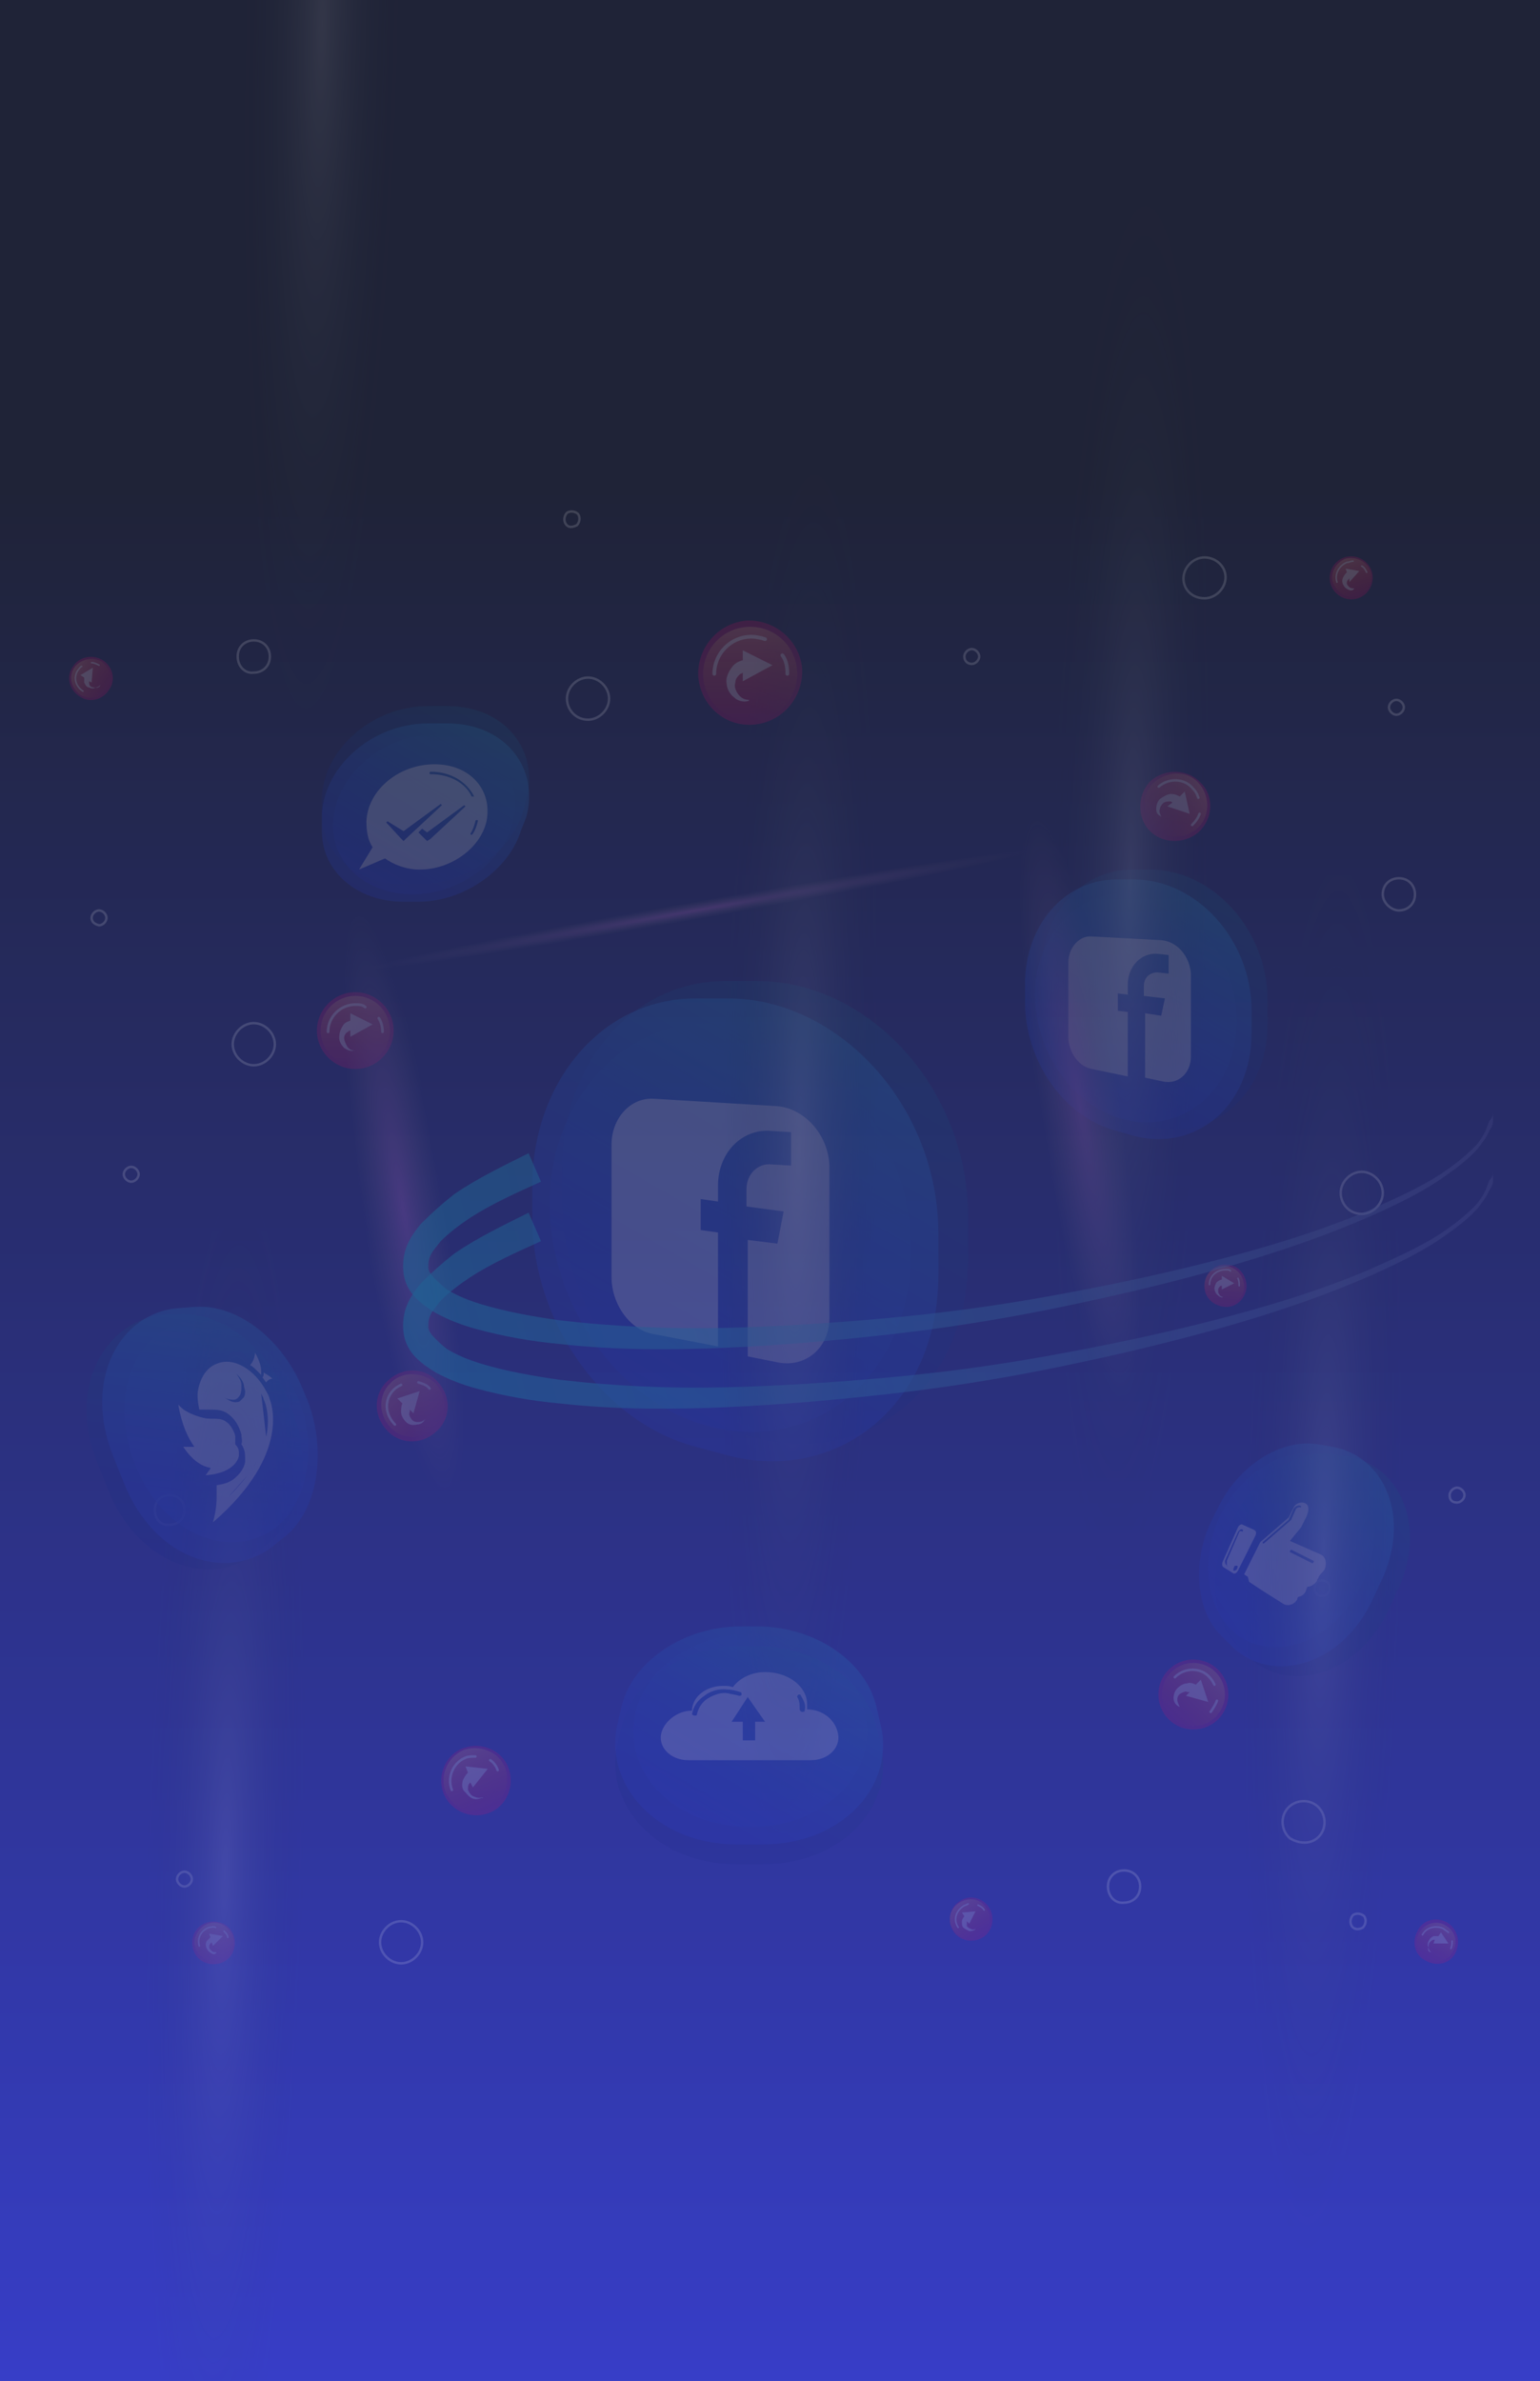 <svg width="638" height="986" viewBox="0 0 638 986" fill="none" xmlns="http://www.w3.org/2000/svg">
<rect x="0" y="0" width="638" height="986" fill="#808080" stroke="none"/>
<g clip-path="url(#clip0)">
<path d="M638 0H0V986H638V0Z" fill="url(#paint0_linear)"/>
<path d="M638 0H0V986H638V0Z" fill="url(#paint1_linear)"/>
<g opacity="0.6">
<path opacity="0.6" d="M564.148 502.747C568.764 502.747 572.866 498.643 572.866 494.026C572.866 489.409 568.764 485.305 564.148 485.305C559.532 485.305 555.429 489.409 555.429 494.026C555.429 498.643 559.019 502.747 564.148 502.747Z" stroke="white" stroke-miterlimit="10"/>
<path opacity="0.6" d="M546.711 760.277C549.788 756.686 549.275 751.043 545.685 747.964C542.095 744.886 536.453 745.399 533.376 748.99C530.299 752.582 530.812 758.225 534.402 761.303C538.505 763.868 543.633 763.868 546.711 760.277Z" stroke="white" stroke-miterlimit="10"/>
<path opacity="0.6" d="M499.014 247.783C503.63 247.783 507.733 243.678 507.733 239.061C507.733 234.444 503.63 230.853 499.014 230.853C494.399 230.853 490.296 234.957 490.296 239.574C490.296 244.191 493.886 247.783 499.014 247.783Z" stroke="white" stroke-miterlimit="10"/>
<path opacity="0.6" d="M243.609 298.057C248.225 298.057 252.328 293.953 252.328 289.336C252.328 284.719 248.225 280.615 243.609 280.615C238.994 280.615 234.891 284.719 234.891 289.336C234.891 293.953 238.481 298.057 243.609 298.057Z" stroke="white" stroke-miterlimit="10"/>
<path opacity="0.6" d="M166.167 813.116C170.783 813.116 174.886 809.012 174.886 804.395C174.886 799.778 170.783 795.674 166.167 795.674C161.552 795.674 157.449 799.778 157.449 804.395C157.449 809.012 161.552 813.116 166.167 813.116Z" stroke="white" stroke-miterlimit="10"/>
<path opacity="0.6" d="M105.137 441.186C109.753 441.186 113.855 437.082 113.855 432.465C113.855 427.848 109.753 423.744 105.137 423.744C100.521 423.744 96.418 427.848 96.418 432.465C96.418 437.082 100.521 441.186 105.137 441.186Z" stroke="white" stroke-miterlimit="10"/>
<path opacity="0.6" d="M64.108 625.356C64.108 621.765 66.672 619.2 70.262 619.2C73.852 619.2 76.416 621.765 76.416 625.356C76.416 628.947 73.852 631.512 70.262 631.512C66.672 632.025 64.108 628.947 64.108 625.356Z" stroke="white" stroke-miterlimit="10"/>
<path opacity="0.6" d="M73.339 778.232C73.339 776.693 74.878 775.154 76.416 775.154C77.955 775.154 79.494 776.693 79.494 778.232C79.494 779.771 77.955 781.31 76.416 781.31C74.878 781.31 73.339 779.771 73.339 778.232Z" stroke="white" stroke-miterlimit="10"/>
<path opacity="0.6" d="M37.952 380.138C37.952 378.599 39.49 377.06 41.029 377.06C42.568 377.06 44.106 378.599 44.106 380.138C44.106 381.677 42.568 383.216 41.029 383.216C38.978 382.703 37.952 381.677 37.952 380.138Z" stroke="white" stroke-miterlimit="10"/>
<path opacity="0.6" d="M51.286 486.331C51.286 484.792 52.825 483.253 54.363 483.253C55.902 483.253 57.441 484.792 57.441 486.331C57.441 487.87 55.902 489.409 54.363 489.409C52.825 489.409 51.286 487.87 51.286 486.331Z" stroke="white" stroke-miterlimit="10"/>
<path opacity="0.6" d="M560.045 797.726C559.019 796.187 559.532 794.135 560.558 793.109C562.097 792.083 564.148 792.596 565.174 793.622C566.2 795.161 565.687 797.213 564.661 798.239C563.122 799.265 561.071 799.265 560.045 797.726Z" stroke="white" stroke-miterlimit="10"/>
<path opacity="0.6" d="M545.172 659.727C544.146 658.188 544.659 656.136 545.685 655.11C547.224 654.084 549.275 654.597 550.301 655.623C551.326 657.162 550.814 659.214 549.788 660.24C548.249 661.266 546.198 661.266 545.172 659.727Z" stroke="white" stroke-miterlimit="10"/>
<path opacity="0.6" d="M234.378 217.002C233.352 215.463 233.865 213.411 234.891 212.385C236.429 211.359 238.481 211.872 239.507 212.898C240.532 214.437 240.019 216.489 238.994 217.515C236.942 218.541 235.404 218.541 234.378 217.002Z" stroke="white" stroke-miterlimit="10"/>
<path opacity="0.6" d="M600.561 619.2C600.561 617.661 602.1 616.122 603.638 616.122C605.177 616.122 606.715 617.661 606.715 619.2C606.715 620.739 605.177 622.278 603.638 622.278C601.587 622.278 600.561 621.252 600.561 619.2Z" stroke="white" stroke-miterlimit="10"/>
<path opacity="0.6" d="M578.508 296.005C580.047 296.005 581.585 294.466 581.585 292.927C581.585 291.388 580.047 289.849 578.508 289.849C576.97 289.849 575.431 291.388 575.431 292.927C575.431 294.466 576.97 296.005 578.508 296.005Z" stroke="white" stroke-miterlimit="10"/>
<path opacity="0.6" d="M572.867 370.391C572.867 366.287 575.944 363.722 579.534 363.722C583.637 363.722 586.201 366.8 586.201 370.391C586.201 374.495 583.124 377.06 579.534 377.06C576.457 377.06 572.867 373.982 572.867 370.391Z" stroke="white" stroke-miterlimit="10"/>
<path opacity="0.6" d="M98.47 271.894C98.47 267.79 101.547 265.225 105.137 265.225C109.24 265.225 111.804 268.303 111.804 271.894C111.804 275.998 108.727 278.563 105.137 278.563C101.547 279.076 98.47 275.998 98.47 271.894Z" stroke="white" stroke-miterlimit="10"/>
<path opacity="0.6" d="M459.011 781.31C459.011 777.206 462.089 774.641 465.679 774.641C469.781 774.641 472.346 777.719 472.346 781.31C472.346 785.414 469.269 787.979 465.679 787.979C462.089 788.492 459.011 785.414 459.011 781.31Z" stroke="white" stroke-miterlimit="10"/>
<path opacity="0.6" d="M402.597 274.971C404.135 274.971 405.674 273.432 405.674 271.893C405.674 270.354 404.135 268.815 402.597 268.815C401.058 268.815 399.519 270.354 399.519 271.893C399.519 273.945 401.058 274.971 402.597 274.971Z" stroke="white" stroke-miterlimit="10"/>
<path opacity="0.6" d="M173.347 366.287H167.193C148.217 366.287 133.344 353.975 133.344 337.046V331.403C133.344 311.395 153.346 292.414 177.45 292.414H185.143C209.761 292.414 223.608 311.395 217.966 331.403L216.428 337.046C210.786 353.975 191.81 366.287 173.347 366.287Z" fill="url(#paint2_linear)"/>
<path opacity="0.6" d="M173.347 373.469H167.193C148.217 373.469 133.344 361.157 133.344 344.227V338.584C133.344 318.577 153.346 299.596 177.45 299.596H185.143C209.761 299.596 223.608 318.577 217.966 338.584L215.915 343.714C210.786 360.644 191.81 373.469 173.347 373.469Z" fill="url(#paint3_linear)"/>
<path opacity="0.6" d="M170.783 370.391C152.32 370.391 137.447 358.079 137.96 341.15C138.473 322.168 157.449 304.213 180.527 304.213C203.606 304.213 217.966 322.168 212.325 341.15C207.709 358.079 189.246 370.391 170.783 370.391Z" fill="url(#paint4_linear)"/>
<path opacity="0.6" d="M180.015 316.525C165.142 316.525 152.32 327.299 151.807 340.124C151.807 344.228 152.32 347.819 154.371 350.897L148.73 360.131L159.5 355.514C163.09 358.079 168.219 360.131 173.86 360.131C186.682 360.131 198.99 351.41 201.555 340.124C204.119 327.299 194.888 316.525 180.015 316.525ZM167.193 348.332L166.167 347.306L160.013 340.637L160.526 340.124L167.193 344.228L182.579 332.942L183.092 333.455L168.219 347.306L167.193 348.332ZM178.476 347.306L176.937 348.332L175.912 347.306L173.347 344.741L174.886 343.202L176.937 344.741L192.323 333.455L192.836 333.968L178.476 347.306ZM196.426 329.864C196.426 330.377 196.426 330.377 196.426 329.864C195.913 329.864 195.913 329.864 195.4 329.864C192.836 324.221 186.169 320.629 178.476 320.629C177.963 320.629 177.963 320.629 177.963 320.116C177.963 319.603 178.476 319.603 178.476 319.603C186.682 319.603 193.349 323.707 196.426 329.864C196.939 329.864 196.939 329.351 196.426 329.864ZM195.4 345.767C194.888 345.767 194.888 345.254 194.888 345.254C195.913 343.715 196.426 342.176 196.939 340.124C196.939 339.611 197.452 339.611 197.452 339.611C197.965 339.611 197.965 339.611 197.965 340.124C197.452 342.176 196.939 343.715 195.913 345.254C195.913 345.254 195.4 345.767 195.4 345.767Z" fill="white"/>
<path opacity="0.6" d="M476.448 466.323L469.268 464.271C447.215 458.628 431.317 435.03 431.317 410.919V403.224C431.317 379.625 447.215 360.131 469.268 360.131H476.448C502.092 360.131 525.17 384.755 525.17 414.51V423.744C525.17 454.011 502.092 472.993 476.448 466.323Z" fill="url(#paint5_linear)"/>
<path opacity="0.6" d="M469.781 470.428L462.601 468.376C440.548 462.733 424.65 439.134 424.65 415.023V407.328C424.65 383.729 440.548 364.235 462.601 364.235H469.781C495.424 364.235 518.503 388.86 518.503 418.614V427.848C518.503 458.116 495.424 477.097 469.781 470.428Z" fill="url(#paint6_linear)"/>
<path opacity="0.6" d="M466.191 463.759C444.651 458.628 428.752 435.543 428.752 411.945C428.752 388.859 444.651 369.878 466.191 369.878C490.296 370.391 512.349 393.989 512.349 422.718C512.349 451.446 490.296 469.402 466.191 463.759Z" fill="url(#paint7_linear)"/>
<path opacity="0.6" d="M481.064 389.372L452.344 387.833C447.215 387.32 442.6 392.45 442.6 398.606V429.387C442.6 435.543 446.702 441.699 452.344 442.725L467.217 445.803V419.127L463.114 418.614V411.432L467.217 411.945V407.84C467.217 400.145 472.858 394.502 479.526 395.015L484.141 395.528V403.223L479.526 402.71C476.448 402.71 473.884 404.762 473.884 408.353V412.458L482.603 413.484L481.064 420.666L474.397 419.64V446.316L481.577 447.855C488.244 449.394 493.373 444.264 493.373 437.595V403.223C492.86 396.041 487.731 389.885 481.064 389.372Z" fill="white"/>
<path opacity="0.6" d="M313.872 595.601L300.537 592.01C261.56 581.75 232.839 539.683 232.839 497.104V483.766C232.839 441.186 261.56 406.302 300.537 406.302H313.872C359.516 406.302 401.058 450.42 401.058 503.773V520.702C401.058 574.568 359.516 607.4 313.872 595.601Z" fill="url(#paint8_linear)"/>
<path opacity="0.6" d="M301.563 602.783L288.228 599.192C249.251 588.932 220.531 546.866 220.531 504.286V490.948C220.531 448.368 249.251 413.484 288.228 413.484H301.563C347.207 413.484 388.749 457.602 388.749 510.955V527.884C388.749 581.75 347.207 614.583 301.563 602.783Z" fill="url(#paint9_linear)"/>
<path opacity="0.6" d="M294.896 590.984C256.431 581.75 227.711 540.197 227.711 498.643C227.711 457.089 256.431 423.231 294.896 423.744C337.976 424.257 377.466 466.837 377.466 518.137C377.466 569.438 337.976 601.758 294.896 590.984Z" fill="url(#paint10_linear)"/>
<path opacity="0.6" d="M322.077 458.116L270.791 455.037C261.047 454.524 253.354 463.246 253.354 474.019V528.911C253.354 540.197 261.047 550.97 270.791 552.509L297.46 557.639V510.442L290.28 509.416V496.591L297.46 497.617V490.948C297.46 477.61 307.204 467.35 319.513 468.376L327.719 468.889V482.74L319.513 482.227C313.871 481.714 309.256 486.331 309.256 492.487V499.669L324.642 501.721L322.077 515.059L309.769 513.52V561.743L322.59 564.308C333.873 566.36 343.617 558.152 343.617 545.84V482.74C343.105 469.915 333.36 459.142 322.077 458.116Z" fill="white"/>
<path opacity="0.6" d="M112.317 638.181L107.188 642.285C88.212 658.188 57.441 648.954 44.619 616.635L40.516 606.374C27.182 574.055 44.106 545.84 69.236 544.301H74.365C92.315 543.275 110.265 558.152 118.471 577.646L121.035 583.802C128.728 602.783 126.164 626.382 112.317 638.181Z" fill="url(#paint11_linear)"/>
<path opacity="0.6" d="M118.984 635.616L113.855 639.72C94.88 655.623 64.108 646.389 51.286 614.07L47.183 603.81C33.849 571.49 49.748 543.275 74.365 541.736L81.032 541.223C98.982 540.197 116.933 555.074 125.138 574.568L127.703 580.724C134.883 600.218 132.318 623.817 118.984 635.616Z" fill="url(#paint12_linear)"/>
<path opacity="0.6" d="M114.368 632.538C96.418 646.389 67.698 636.642 55.902 606.374C44.106 576.107 57.441 548.917 80.007 546.865C97.957 545.326 115.907 559.691 123.6 579.185C131.293 598.166 128.215 621.251 114.368 632.538Z" fill="url(#paint13_linear)"/>
<path opacity="0.6" d="M110.265 576.107C105.65 567.386 96.931 561.743 89.751 564.821C85.648 566.36 83.084 570.464 82.058 575.594C81.545 578.159 82.058 581.237 82.571 583.802C82.571 583.802 83.084 583.802 83.597 583.802C84.622 583.802 85.648 583.802 87.187 583.802C89.751 583.802 92.315 583.802 94.88 585.854C97.444 587.906 98.983 590.472 100.008 594.063C100.008 595.602 100.521 596.628 100.008 598.167C101.034 599.706 101.547 601.245 101.547 603.297C101.547 603.81 101.547 604.323 101.547 604.836C101.547 604.836 101.547 604.836 101.547 605.349C101.547 606.375 100.521 609.453 97.444 612.018C95.905 613.557 93.341 614.583 89.751 615.096C89.751 616.635 89.751 618.687 89.751 620.226C89.751 623.304 89.238 626.895 88.212 630.486C121.548 601.758 111.804 579.698 111.804 579.698C111.291 577.646 110.778 577.133 110.265 576.107ZM94.367 620.226L102.572 610.992C100.521 613.557 97.957 616.635 94.367 620.226ZM105.137 607.401L107.701 602.784C106.675 604.323 106.163 605.862 105.137 607.401ZM101.034 573.542C101.034 574.568 101.547 575.594 101.547 576.107C101.547 577.133 101.547 577.646 101.034 578.672C100.521 579.185 100.008 579.698 99.495 580.211C98.983 580.724 97.957 580.724 97.444 580.724C95.905 580.724 94.367 579.698 92.828 578.672C94.367 579.698 95.905 579.698 96.931 579.698C97.957 579.698 98.983 578.672 99.495 577.646C100.008 576.62 100.008 575.081 100.008 573.542C100.008 572.003 98.983 570.464 97.957 568.925C98.983 569.951 100.521 571.49 101.034 573.542ZM110.265 595.089L108.214 577.133C108.727 578.159 109.24 579.185 109.24 579.698C109.24 579.185 112.317 585.854 110.265 595.089Z" fill="white"/>
<path opacity="0.6" d="M109.24 568.412C109.24 569.438 109.24 569.951 108.727 570.464C109.24 570.977 109.753 572.003 110.265 572.516C111.291 570.977 112.83 570.977 112.83 570.977C111.291 569.438 109.753 568.925 109.24 568.412Z" fill="white"/>
<path opacity="0.6" d="M108.214 567.899C108.214 566.36 107.701 563.795 105.65 560.204C105.65 560.204 105.65 563.282 103.598 565.334C104.624 565.847 105.65 566.873 106.675 567.899C107.188 568.412 107.701 568.925 108.214 569.438C108.214 569.438 108.214 568.925 108.214 567.899Z" fill="white"/>
<path opacity="0.6" d="M87.187 607.913C87.187 608.426 86.674 608.939 86.674 608.939C86.161 609.452 85.648 610.478 85.135 610.991C98.47 609.965 98.983 602.783 98.983 602.783C98.983 602.783 98.983 602.27 98.983 601.757C98.983 600.218 98.47 599.192 97.444 598.166C97.444 597.14 97.444 596.114 97.444 594.575C96.931 592.523 95.392 589.958 93.854 588.932C91.29 586.88 88.212 587.906 85.135 587.393C82.571 586.88 79.494 585.854 76.93 584.315C75.904 583.802 74.878 582.776 73.852 581.75C75.391 590.471 77.955 595.601 80.519 599.192C80.007 599.192 79.494 599.192 78.981 599.192C77.955 599.192 76.93 599.192 75.904 599.192C80.007 605.348 84.109 607.4 87.187 607.913Z" fill="white"/>
<path opacity="0.6" d="M315.923 772.076H305.153C271.817 772.076 249.764 746.938 255.918 721.801L257.457 715.132C262.072 695.637 284.125 681.786 306.691 681.786H313.871C336.95 681.786 358.49 695.637 363.106 715.132L364.645 721.801C371.312 746.938 349.772 772.076 315.923 772.076Z" fill="url(#paint14_linear)"/>
<path opacity="0.6" d="M315.923 763.867H305.153C271.817 763.867 249.764 738.73 255.918 713.593L257.457 706.924C262.072 687.429 284.125 673.578 306.691 673.578H313.871C336.95 673.578 358.49 687.429 363.106 706.924L364.645 713.593C371.312 738.73 349.772 763.867 315.923 763.867Z" fill="url(#paint15_linear)"/>
<path opacity="0.6" d="M310.794 756.685C278.997 756.685 257.969 733.6 263.098 710.002C267.201 690.507 288.228 676.656 310.794 676.656C333.36 676.656 354.9 690.507 358.49 710.002C363.619 733.6 342.592 756.685 310.794 756.685Z" fill="url(#paint16_linear)"/>
<path opacity="0.6" d="M334.386 707.95C334.386 707.437 334.386 706.411 334.386 705.898C334.386 698.716 327.206 693.073 318.487 692.56C312.333 692.047 306.691 694.612 303.614 698.716C302.076 698.203 301.05 698.203 299.511 698.203C292.844 698.203 287.203 702.307 286.69 707.95V708.463C280.535 708.463 274.894 713.08 273.868 718.21C272.842 723.853 277.971 728.983 285.151 728.983H335.924C343.104 728.983 348.233 723.853 347.207 718.21C346.182 712.054 340.54 707.95 334.386 707.95ZM293.357 703.333C290.793 704.872 289.254 707.437 288.741 710.002C288.741 710.515 288.228 710.515 287.715 710.515C287.203 710.515 286.69 710.002 286.69 710.002C287.203 706.924 288.741 704.359 291.818 702.307C294.383 700.255 297.973 699.229 301.563 699.742C303.101 699.742 305.153 700.255 306.691 700.768C307.204 700.768 307.204 701.281 307.204 701.794C307.204 702.307 306.691 702.307 306.178 702.307C304.64 701.794 303.614 701.794 301.563 701.281C298.998 700.768 295.921 701.794 293.357 703.333ZM312.846 713.08V720.775H307.717V713.08H303.101L309.768 702.82L316.948 713.08H312.846ZM333.36 708.463C333.36 708.976 332.847 708.976 332.334 708.976C331.821 708.976 331.309 708.463 331.309 707.95C331.309 706.411 331.309 704.359 330.283 702.82C330.283 702.307 330.283 702.307 330.796 701.794C331.309 701.794 331.821 701.794 331.821 702.307C333.36 704.872 333.873 706.411 333.36 708.463Z" fill="white"/>
<path opacity="0.6" d="M517.478 686.404L513.375 682.3C501.579 671.526 500.553 649.98 508.759 633.564L511.323 628.434C519.529 611.505 536.966 599.705 552.865 602.27L558.507 603.296C580.047 606.887 591.843 632.538 578.508 659.727L574.405 668.448C561.071 694.612 533.376 701.281 517.478 686.404Z" fill="url(#paint17_linear)"/>
<path opacity="0.6" d="M510.81 682.299L506.708 678.195C494.912 667.422 493.886 645.876 502.092 629.46L504.656 624.33C512.862 607.4 530.299 595.601 546.198 598.166L551.839 599.192C573.38 602.783 585.175 628.434 571.841 655.623L567.738 664.344C554.404 690.507 526.709 697.177 510.81 682.299Z" fill="url(#paint18_linear)"/>
<path opacity="0.6" d="M510.81 675.63C499.014 664.857 497.476 644.337 505.682 627.408C513.887 610.478 531.325 599.192 546.711 602.27C566.712 605.861 576.457 630.999 564.148 656.136C551.839 681.786 525.683 688.968 510.81 675.63Z" fill="url(#paint19_linear)"/>
<path opacity="0.6" d="M548.762 649.98C549.788 647.415 549.275 644.85 547.223 643.824L534.402 638.181L539.018 632.538L541.069 628.434C542.095 626.382 542.608 623.816 541.069 622.79C539.531 621.764 536.966 622.277 535.94 624.329L533.889 628.434L522.093 638.694L515.426 652.032L516.965 653.058L517.477 655.11L522.093 658.188L531.838 664.344C533.889 665.37 536.453 664.344 537.479 662.292C537.479 661.779 537.479 661.779 537.992 661.266C539.018 661.266 540.556 660.24 541.069 658.701C541.069 658.188 541.582 657.675 541.582 657.162C543.121 657.162 544.659 656.136 545.685 654.597C545.685 654.084 545.685 654.084 546.198 653.571C546.198 652.545 547.736 651.519 548.762 649.98ZM539.018 624.329C539.018 624.329 537.992 623.817 536.966 624.843L534.915 629.46L523.632 639.207C523.632 639.207 523.632 639.207 523.119 639.207V638.694L533.889 629.46L535.94 624.843C536.966 623.303 538.505 623.303 539.018 623.816V624.329C539.531 624.329 539.531 624.329 539.018 624.329ZM543.633 647.415L534.402 642.798V642.285L534.915 641.772L544.146 646.389C544.146 646.389 544.659 646.902 544.146 646.902C544.146 647.415 543.633 647.415 543.633 647.415Z" fill="white"/>
<path opacity="0.6" d="M519.529 633.564L514.913 631.512C514.401 630.999 513.375 631.512 512.862 632.538L506.708 646.389C506.195 647.415 506.195 648.441 506.708 648.954L510.811 651.519C511.323 652.032 512.349 651.519 512.862 650.493L520.042 636.129C520.555 635.103 520.555 634.077 519.529 633.564ZM508.246 648.441C507.733 647.928 507.22 646.902 507.733 645.876L512.862 634.59C513.375 633.564 514.401 633.051 514.913 633.564V634.077C514.913 634.077 514.401 634.59 514.401 634.077C513.888 634.077 513.375 634.077 513.375 634.59L508.246 646.389C508.246 646.902 508.246 647.928 508.246 647.928V648.441C508.759 648.441 508.246 648.954 508.246 648.441ZM511.323 650.493C510.81 650.493 510.81 649.98 511.323 648.954C511.323 648.441 511.836 648.441 512.349 648.441C512.862 648.441 512.862 648.954 512.349 649.98C511.836 650.493 511.323 650.493 511.323 650.493Z" fill="white"/>
<path opacity="0.6" d="M312.333 300.109C324.129 299.083 332.847 288.823 332.335 277.024C331.309 265.224 321.052 256.503 309.256 257.016C297.46 258.042 288.741 268.302 289.254 280.102C290.28 292.414 300.537 301.135 312.333 300.109Z" fill="#EF0760"/>
<path opacity="0.6" d="M310.794 298.57C321.564 298.57 330.283 289.849 330.283 279.076C330.283 268.303 321.564 259.582 310.794 259.582C300.024 259.582 291.306 268.303 291.306 279.076C291.306 289.849 300.024 298.57 310.794 298.57Z" fill="url(#paint20_linear)"/>
<path opacity="0.6" d="M324.129 271.38C325.667 273.432 326.18 275.997 326.18 279.076" stroke="white" stroke-width="1.531" stroke-miterlimit="10" stroke-linecap="round" stroke-linejoin="round"/>
<path opacity="0.6" d="M295.921 279.076C295.921 270.867 302.589 263.685 311.307 263.685C313.359 263.685 315.41 264.198 316.949 264.711" stroke="white" stroke-width="1.531" stroke-miterlimit="10" stroke-linecap="round" stroke-linejoin="round"/>
<path opacity="0.6" d="M310.281 289.849C308.23 289.849 306.691 288.823 305.666 287.284C304.64 285.745 304.127 284.206 304.64 282.667C304.64 281.128 305.666 280.102 306.691 279.076C307.204 279.076 307.717 278.563 307.717 278.563V282.154L320.026 275.485L307.717 269.329V273.433C305.666 273.946 304.127 274.972 303.101 276.511C301.563 278.563 300.537 281.128 301.05 283.18C301.05 285.232 302.588 287.797 304.127 288.823C305.666 290.362 308.23 290.875 309.769 290.362C310.281 290.362 310.281 290.362 310.281 289.849C310.281 289.849 310.794 289.849 310.281 289.849Z" fill="white"/>
<path opacity="0.6" d="M496.45 344.741C490.296 349.871 481.065 349.358 475.936 343.715C470.807 338.072 471.32 328.325 476.962 323.194C483.116 318.064 492.347 318.577 497.476 324.221C503.118 329.864 502.605 339.098 496.45 344.741Z" fill="#EF0760"/>
<path opacity="0.6" d="M495.937 343.202C490.296 347.819 482.09 347.819 477.474 342.176C472.859 336.533 472.859 328.325 478.5 323.708C484.142 319.091 492.347 319.091 496.963 324.734C501.579 330.377 501.066 338.585 495.937 343.202Z" fill="url(#paint21_linear)"/>
<path opacity="0.6" d="M496.963 337.046C496.45 338.585 495.424 340.124 493.886 341.663" stroke="white" stroke-width="1.043" stroke-miterlimit="10" stroke-linecap="round" stroke-linejoin="round"/>
<path opacity="0.6" d="M480.039 325.759C484.141 322.168 490.809 322.168 494.399 326.785C495.424 327.811 495.937 328.837 496.45 330.376" stroke="white" stroke-width="1.043" stroke-miterlimit="10" stroke-linecap="round" stroke-linejoin="round"/>
<path opacity="0.6" d="M481.065 338.071C480.552 337.045 480.039 336.019 480.552 334.993C480.552 333.967 481.577 332.941 482.09 332.428C483.116 331.915 484.142 331.915 484.655 331.915C485.167 331.915 485.167 331.915 485.68 332.428L483.629 333.967L492.86 337.045L490.809 327.811L488.757 329.863C487.732 329.35 486.706 328.837 485.167 328.837C483.629 328.837 482.09 329.863 480.552 330.889C479.526 331.915 479.013 333.454 479.013 334.993C479.013 336.532 479.526 337.558 481.065 338.071C481.065 338.584 480.552 338.584 481.065 338.071C481.065 338.584 481.065 338.584 481.065 338.071Z" fill="white"/>
<path opacity="0.6" d="M202.068 751.043C209.761 748.478 213.351 739.757 210.786 732.574C208.222 724.879 199.503 721.288 192.323 723.853C184.63 726.418 181.04 735.139 183.605 742.322C186.169 749.504 194.375 753.608 202.068 751.043Z" fill="#EF0760"/>
<path opacity="0.6" d="M209.248 732.061C211.812 738.73 208.735 746.426 202.068 749.504C195.4 752.069 187.708 748.991 184.63 742.321C182.066 735.652 185.143 727.957 191.81 724.879C198.478 722.314 206.683 725.392 209.248 732.061Z" fill="url(#paint22_linear)"/>
<path opacity="0.6" d="M203.093 728.983C204.632 730.009 205.658 731.548 206.17 733.087" stroke="white" stroke-width="1.043" stroke-miterlimit="10" stroke-linecap="round" stroke-linejoin="round"/>
<path opacity="0.6" d="M187.195 741.295C185.143 736.165 187.707 730.009 192.836 727.957C193.862 727.444 195.4 727.444 196.939 727.444" stroke="white" stroke-width="1.043" stroke-miterlimit="10" stroke-linecap="round" stroke-linejoin="round"/>
<path opacity="0.6" d="M199.503 744.373C198.478 744.886 196.939 744.373 195.913 743.86C194.888 743.347 194.375 742.321 193.862 741.295C193.862 740.269 193.862 739.243 194.375 738.73L194.888 738.217L195.913 740.269L202.068 732.574L192.836 731.548L193.862 734.113C192.836 735.139 192.323 736.165 191.81 737.191C191.298 738.73 191.298 740.782 192.323 741.808C193.349 742.834 194.375 744.373 195.913 744.886C197.452 745.399 198.99 744.886 200.016 744.373C200.016 744.886 200.016 744.886 199.503 744.373Z" fill="white"/>
<path opacity="0.6" d="M180.527 593.036C186.682 587.906 187.195 578.672 181.553 572.516C176.424 566.36 167.193 565.847 161.039 571.49C154.884 576.62 154.371 585.854 160.013 592.01C165.141 598.166 174.373 598.679 180.527 593.036Z" fill="#EF0760"/>
<path opacity="0.6" d="M180.015 572.516C185.143 577.646 185.656 585.854 180.527 590.984C175.399 596.114 167.193 596.628 162.064 591.497C156.936 586.367 156.423 578.159 161.552 573.029C166.167 567.899 174.373 567.899 180.015 572.516Z" fill="url(#paint23_linear)"/>
<path opacity="0.6" d="M173.347 572.516C174.886 573.029 176.937 573.542 177.963 575.081" stroke="white" stroke-width="1.043" stroke-miterlimit="10" stroke-linecap="round" stroke-linejoin="round"/>
<path opacity="0.6" d="M163.603 589.958C159.5 585.854 158.987 579.698 163.09 575.594C164.116 574.568 165.142 574.055 166.167 573.542" stroke="white" stroke-width="1.043" stroke-miterlimit="10" stroke-linecap="round" stroke-linejoin="round"/>
<path opacity="0.6" d="M175.912 587.906C174.886 588.932 173.86 588.932 172.834 588.932C171.809 588.932 170.783 588.419 170.27 587.393C169.757 586.88 169.244 585.341 169.757 584.828C169.757 584.315 169.757 584.315 169.757 583.802L171.296 585.341L173.86 576.107L164.629 579.185L166.68 581.237C166.167 582.263 166.167 583.802 166.167 584.828C166.167 586.367 167.193 587.906 168.219 588.932C169.244 589.958 170.783 590.471 172.834 589.958C173.86 589.958 175.399 589.445 175.912 587.906C176.424 587.906 176.424 588.419 175.912 587.906C175.912 587.906 176.424 587.906 175.912 587.906Z" fill="white"/>
<path opacity="0.6" d="M504.656 712.054C499.015 717.697 489.783 717.697 484.142 712.054C478.5 706.411 478.5 697.177 484.142 691.534C489.783 685.891 499.015 685.891 504.656 691.534C510.297 697.177 510.297 706.411 504.656 712.054Z" fill="#EF0760"/>
<path opacity="0.6" d="M503.63 711.028C498.502 716.158 490.296 716.158 485.167 711.028C480.039 705.898 480.039 697.69 485.167 692.56C490.296 687.43 498.502 687.43 503.63 692.56C508.759 697.69 508.759 705.898 503.63 711.028Z" fill="url(#paint24_linear)"/>
<path opacity="0.6" d="M504.143 704.359C503.63 705.898 502.604 707.437 501.579 708.976" stroke="white" stroke-width="1.043" stroke-miterlimit="10" stroke-linecap="round" stroke-linejoin="round"/>
<path opacity="0.6" d="M486.706 694.612C490.809 690.508 497.476 690.508 501.066 694.612C502.092 695.638 502.605 696.664 503.117 697.69" stroke="white" stroke-width="1.043" stroke-miterlimit="10" stroke-linecap="round" stroke-linejoin="round"/>
<path opacity="0.6" d="M488.757 706.924C488.244 705.898 487.731 704.872 487.731 703.846C487.731 702.82 488.244 701.794 489.27 701.281C490.296 700.768 491.321 700.255 491.834 700.768C492.347 700.768 492.347 700.768 492.86 700.768L491.321 702.307L500.553 704.872L497.476 695.638L495.424 697.69C494.399 697.177 492.86 696.664 491.834 697.177C490.296 697.177 488.757 698.203 487.731 699.229C486.706 700.255 486.193 701.794 486.193 703.333C486.193 704.872 487.219 706.411 488.757 706.924C488.757 707.437 488.757 707.437 488.757 706.924Z" fill="white"/>
<path opacity="0.6" d="M147.191 442.725C155.91 442.725 163.09 435.543 163.09 426.822C163.09 418.101 155.91 410.919 147.191 410.919C138.473 410.919 131.293 418.101 131.293 426.822C131.293 435.543 138.473 442.725 147.191 442.725Z" fill="#EF0760"/>
<path opacity="0.6" d="M147.191 441.186C154.884 441.186 161.552 435.03 161.552 426.822C161.552 419.127 155.397 412.457 147.191 412.457C139.499 412.457 132.831 418.614 132.831 426.822C132.831 435.03 139.499 441.186 147.191 441.186Z" fill="url(#paint25_linear)"/>
<path opacity="0.6" d="M156.936 421.692C157.962 423.231 158.474 425.283 158.474 427.335" stroke="white" stroke-width="1.127" stroke-miterlimit="10" stroke-linecap="round" stroke-linejoin="round"/>
<path opacity="0.6" d="M135.908 427.335C135.908 421.179 141.037 416.049 147.191 416.049C148.73 416.049 150.269 416.049 151.294 417.075" stroke="white" stroke-width="1.127" stroke-miterlimit="10" stroke-linecap="round" stroke-linejoin="round"/>
<path opacity="0.6" d="M146.679 435.03C145.14 435.03 144.114 434.004 143.601 432.978C143.089 431.952 142.576 430.926 142.576 429.9C142.576 428.874 143.089 427.848 144.114 427.335C144.114 427.335 144.627 426.822 145.14 426.822V429.387L154.372 424.257L145.14 419.64V422.718C143.601 423.231 142.576 423.744 142.063 424.77C141.037 426.309 140.524 427.848 140.524 429.9C140.524 431.439 141.55 432.978 142.576 434.004C144.114 435.03 145.653 435.543 146.679 435.03C147.191 435.543 147.191 435.543 146.679 435.03C147.191 435.03 147.191 435.543 146.679 435.03Z" fill="white"/>
<path opacity="0.6" d="M42.568 273.433C46.67 275.998 48.209 281.641 45.132 285.745C42.568 289.849 36.926 291.388 32.823 288.31C28.72 285.745 27.182 280.102 30.259 275.998C32.823 271.894 38.465 270.868 42.568 273.433Z" fill="#EF0760"/>
<path opacity="0.6" d="M42.055 273.946C45.645 276.511 47.183 281.128 44.619 285.232C42.055 288.823 37.439 290.362 33.336 287.797C29.746 285.232 28.207 280.615 30.772 276.511C33.336 272.919 38.465 271.893 42.055 273.946Z" fill="url(#paint26_linear)"/>
<path opacity="0.6" d="M37.952 274.459C38.978 274.459 40.003 274.972 41.029 275.485" stroke="white" stroke-width="0.639" stroke-miterlimit="10" stroke-linecap="round" stroke-linejoin="round"/>
<path opacity="0.6" d="M34.362 286.258C31.285 284.206 30.259 280.615 32.31 277.537C32.823 277.024 33.336 275.998 33.849 275.998" stroke="white" stroke-width="0.639" stroke-miterlimit="10" stroke-linecap="round" stroke-linejoin="round"/>
<path opacity="0.6" d="M41.542 283.693C41.029 284.206 40.516 284.719 39.49 284.719C38.977 284.719 37.952 284.719 37.439 284.206C36.926 283.693 36.926 283.18 36.926 282.667V282.154L37.952 282.667L38.465 276.51L33.336 279.589L34.875 280.615C34.875 281.128 34.875 282.154 34.875 282.667C35.388 283.693 35.9 284.719 36.926 284.719C37.952 285.232 38.977 285.232 39.49 284.719C40.516 285.232 41.542 284.206 41.542 283.693Z" fill="white"/>
<path opacity="0.6" d="M568.251 236.496C569.79 241.113 567.225 246.243 562.609 247.782C557.994 249.321 552.865 246.756 551.326 242.139C549.788 237.522 552.352 232.392 556.968 230.853C561.584 229.314 566.712 231.879 568.251 236.496Z" fill="#EF0760"/>
<path opacity="0.6" d="M567.738 236.496C569.277 240.6 566.712 245.217 562.609 246.756C558.507 248.295 553.891 245.73 552.352 241.626C550.814 237.522 553.378 232.905 557.481 231.366C561.584 230.34 566.199 232.392 567.738 236.496Z" fill="url(#paint27_linear)"/>
<path opacity="0.6" d="M564.148 234.444C565.174 234.957 565.687 235.983 566.199 237.009" stroke="white" stroke-width="0.639" stroke-miterlimit="10" stroke-linecap="round" stroke-linejoin="round"/>
<path opacity="0.6" d="M553.891 241.113C552.865 238.035 554.404 234.444 557.994 232.905C559.019 232.905 559.532 232.392 560.558 232.392" stroke="white" stroke-width="0.639" stroke-miterlimit="10" stroke-linecap="round" stroke-linejoin="round"/>
<path opacity="0.6" d="M561.071 243.678C560.558 243.678 559.532 243.678 559.019 243.165C558.506 242.652 557.994 242.139 557.994 241.626C557.994 241.113 557.994 240.6 558.506 240.087C558.506 240.087 558.506 240.087 559.019 239.574V241.113L563.122 236.496L557.481 235.47L557.994 237.009C557.481 237.522 556.968 238.035 556.455 239.061C555.942 240.087 555.942 241.113 556.455 242.139C556.968 243.165 557.481 243.678 558.506 244.191C559.532 244.704 560.558 244.704 561.071 243.678C561.071 244.191 561.071 244.191 561.071 243.678Z" fill="white"/>
<path opacity="0.6" d="M93.341 812.09C97.444 809.525 98.469 803.882 95.905 799.778C93.341 795.674 87.699 794.648 83.597 797.213C79.494 799.778 78.468 805.421 81.032 809.525C83.597 813.629 89.238 814.655 93.341 812.09Z" fill="#EF0760"/>
<path opacity="0.6" d="M96.418 801.83C97.957 805.934 95.392 810.551 91.29 812.09C87.187 813.629 82.571 811.064 81.032 806.96C79.494 802.856 82.058 798.239 86.161 796.7C90.264 795.161 94.879 797.726 96.418 801.83Z" fill="url(#paint28_linear)"/>
<path opacity="0.6" d="M92.828 799.778C93.341 800.291 94.367 801.317 94.367 802.343" stroke="white" stroke-width="0.639" stroke-miterlimit="10" stroke-linecap="round" stroke-linejoin="round"/>
<path opacity="0.6" d="M82.571 805.934C81.545 802.343 83.597 799.265 86.674 798.239C87.699 798.239 88.212 797.726 89.238 798.239" stroke="white" stroke-width="0.639" stroke-miterlimit="10" stroke-linecap="round" stroke-linejoin="round"/>
<path opacity="0.6" d="M89.751 808.499C89.238 808.499 88.212 808.499 87.699 807.986C87.186 807.473 86.674 806.96 86.674 806.447C86.674 805.934 86.674 805.421 87.186 804.908C87.186 804.908 87.186 804.908 87.699 804.395L88.212 805.934L92.315 801.83L86.674 800.804L87.186 802.343C86.674 802.856 86.161 803.369 85.648 803.882C85.135 804.908 85.135 805.934 85.648 806.96C86.161 807.986 86.674 808.499 87.699 809.012C88.212 809.525 89.238 809.525 89.751 808.499C89.751 809.012 89.751 809.012 89.751 808.499C89.751 808.499 89.751 809.012 89.751 808.499Z" fill="white"/>
<path opacity="0.6" d="M516.452 533.014C515.939 538.144 511.836 541.736 507.22 541.222C502.092 540.709 498.502 536.605 499.015 531.988C499.528 526.858 503.63 523.267 508.246 523.78C512.862 523.78 516.452 527.884 516.452 533.014Z" fill="#EF0760"/>
<path opacity="0.6" d="M515.426 533.014C515.426 537.631 511.323 540.71 506.707 540.71C502.092 540.71 499.014 536.605 499.014 531.988C499.014 527.371 503.117 524.293 507.733 524.293C512.349 524.806 515.426 528.397 515.426 533.014Z" fill="url(#paint29_linear)"/>
<path opacity="0.6" d="M512.862 529.423C513.375 530.449 513.375 531.475 513.375 532.501" stroke="white" stroke-width="0.639" stroke-miterlimit="10" stroke-linecap="round" stroke-linejoin="round"/>
<path opacity="0.6" d="M501.066 531.989C501.066 528.398 504.143 525.833 507.733 525.833C508.759 525.833 509.272 525.833 509.785 526.346" stroke="white" stroke-width="0.639" stroke-miterlimit="10" stroke-linecap="round" stroke-linejoin="round"/>
<path opacity="0.6" d="M506.707 537.119C506.195 537.119 505.169 536.606 505.169 536.093C504.656 535.58 504.656 535.067 504.656 534.041C504.656 533.528 505.169 533.015 505.682 532.502H506.194V534.041L511.323 531.476L506.194 528.398V529.937C505.682 529.937 504.656 530.45 504.143 530.963C503.63 531.476 503.117 533.015 503.117 533.528C503.117 534.554 503.63 535.58 504.143 536.093C505.169 537.119 506.195 537.632 506.707 537.119C506.707 537.632 506.707 537.632 506.707 537.119Z" fill="white"/>
<path opacity="0.6" d="M409.777 790.031C412.341 794.135 411.315 799.778 407.212 802.343C403.109 804.908 397.468 803.882 394.904 799.778C392.339 795.674 393.365 790.031 397.468 787.466C401.571 784.388 407.212 785.927 409.777 790.031Z" fill="#EF0760"/>
<path opacity="0.6" d="M408.751 790.544C411.315 794.135 410.289 799.265 406.187 801.83C402.597 804.395 397.468 803.369 394.904 799.265C392.339 795.674 393.365 790.544 397.468 787.979C401.571 785.414 406.699 786.44 408.751 790.544Z" fill="url(#paint30_linear)"/>
<path opacity="0.6" d="M405.161 789.005C406.187 789.518 407.212 790.031 407.725 791.057" stroke="white" stroke-width="0.639" stroke-miterlimit="10" stroke-linecap="round" stroke-linejoin="round"/>
<path opacity="0.6" d="M396.955 798.239C394.904 795.161 395.929 791.57 399.006 789.518C399.519 789.005 400.545 789.005 401.058 788.492" stroke="white" stroke-width="0.639" stroke-miterlimit="10" stroke-linecap="round" stroke-linejoin="round"/>
<path opacity="0.6" d="M404.135 798.752C403.622 799.265 402.597 799.265 402.084 798.752C401.571 798.752 401.058 798.239 400.545 797.726C400.545 797.213 400.545 796.7 400.545 796.187V795.674L401.571 796.7L404.135 791.57L398.494 792.083L399.519 793.622C399.007 794.135 398.494 795.161 398.494 795.674C398.494 796.7 398.494 797.726 399.007 798.239C399.519 798.752 400.545 799.265 401.571 799.778C403.109 799.778 404.135 799.265 404.135 798.752C404.648 798.752 404.648 798.752 404.135 798.752C404.648 798.752 404.648 798.752 404.135 798.752Z" fill="white"/>
<path opacity="0.6" d="M603.125 808.499C601.074 813.116 595.433 814.655 590.817 812.09C586.201 810.038 584.662 804.395 587.227 799.778C589.278 795.161 594.92 793.622 599.535 796.187C603.638 798.752 605.177 803.882 603.125 808.499Z" fill="#EF0760"/>
<path opacity="0.6" d="M602.1 807.986C600.048 812.09 594.92 813.629 591.33 811.577C587.227 809.525 585.688 804.395 587.74 800.804C589.791 796.7 594.92 795.161 598.51 797.213C602.613 799.265 604.151 803.882 602.1 807.986Z" fill="url(#paint31_linear)"/>
<path opacity="0.6" d="M601.587 803.882C601.587 804.908 601.587 805.934 601.074 806.96" stroke="white" stroke-width="0.639" stroke-miterlimit="10" stroke-linecap="round" stroke-linejoin="round"/>
<path opacity="0.6" d="M589.278 801.317C590.817 798.239 594.92 797.213 597.997 798.752C598.51 799.265 599.536 799.778 600.048 800.291" stroke="white" stroke-width="0.639" stroke-miterlimit="10" stroke-linecap="round" stroke-linejoin="round"/>
<path opacity="0.6" d="M592.868 808.5C592.355 807.987 591.843 807.473 591.843 806.447C591.843 805.934 591.843 804.908 592.356 804.395C592.868 803.882 593.381 803.369 593.894 803.369H594.407L593.894 804.908H600.048L596.971 800.291L595.946 801.83C595.433 801.83 594.407 801.83 593.894 801.83C592.868 802.343 592.356 802.856 591.843 803.882C591.33 804.908 591.33 805.934 591.843 806.447C591.33 807.473 591.843 808.5 592.868 808.5Z" fill="white"/>
<path opacity="0.6" d="M150.269 503.26C140.011 435.543 138.986 380.138 148.217 378.599C157.449 377.06 173.347 430.926 183.605 498.13C193.862 565.847 194.888 621.252 185.656 622.791C176.424 624.33 160.526 570.977 150.269 503.26Z" fill="url(#paint32_radial)"/>
<path opacity="0.6" d="M430.804 461.707C420.547 393.99 419.521 338.585 428.752 337.046C437.984 335.507 453.883 389.373 464.14 456.577C474.397 524.294 475.423 579.698 466.191 581.237C456.96 582.776 441.061 528.911 430.804 461.707Z" fill="url(#paint33_radial)"/>
<path opacity="0.6" d="M289.254 380.651C213.351 393.989 151.807 403.223 151.294 401.171C150.781 399.119 212.325 386.807 287.716 373.469C363.619 360.131 425.162 350.897 425.675 352.949C426.188 355.001 364.645 367.313 289.254 380.651Z" fill="url(#paint34_radial)"/>
<path opacity="0.6" d="M618.511 484.792C618.511 486.331 618.511 487.87 618.511 488.896C618.511 490.435 617.998 491.461 616.973 493C615.947 495.565 613.896 498.13 612.357 500.182C608.767 504.286 604.151 507.877 599.023 511.468C589.791 518.137 579.021 523.267 568.764 527.884C547.736 537.119 526.196 544.301 504.143 550.457C482.09 556.613 460.037 561.743 437.471 566.36C414.905 570.977 392.339 574.568 369.773 577.133C347.207 579.698 324.129 581.75 301.05 582.776C277.971 583.802 254.892 583.802 231.814 581.237C220.531 580.211 208.735 578.159 197.452 575.081C191.81 573.542 186.169 571.49 180.527 568.412C177.963 566.873 174.886 564.821 172.322 562.256C169.757 559.691 167.706 556.1 167.193 551.996C166.68 547.892 167.193 543.788 168.732 540.197C170.27 536.606 172.322 534.041 174.373 531.476C178.989 526.858 183.605 522.754 188.22 519.163C197.965 512.494 208.735 507.364 218.992 502.234L224.121 514.033C213.863 518.65 203.606 523.267 194.887 528.91C190.272 531.989 186.169 535.067 182.579 538.658C181.04 540.71 179.502 542.249 178.476 544.301C177.45 546.353 177.45 547.892 177.45 549.431C177.45 550.97 178.476 552.509 180.014 554.048C181.553 555.587 183.092 557.126 185.143 558.665C189.246 561.23 194.375 563.282 199.503 564.821C209.76 567.899 221.043 569.951 232.326 571.49C254.379 574.055 277.458 575.081 300.024 574.568C322.59 574.055 345.669 572.516 368.235 570.464C390.801 568.412 413.367 565.334 435.932 561.23C458.498 557.126 480.551 552.509 502.605 546.866C524.658 541.223 546.711 534.554 567.225 525.832C577.482 521.215 588.252 516.598 597.484 510.442C602.1 507.364 606.715 503.773 610.818 499.669C612.87 497.617 614.408 495.052 615.434 493C615.947 491.461 616.46 490.435 616.973 488.896C618.511 487.357 618.511 486.331 618.511 484.792Z" fill="url(#paint35_linear)"/>
<path opacity="0.6" d="M618.511 460.167C618.511 461.706 618.511 463.245 618.511 464.271C618.511 465.81 617.998 466.836 616.973 468.376C615.947 470.941 613.896 473.506 612.357 475.558C608.767 479.662 604.151 483.253 599.023 486.844C589.791 493.513 579.021 498.643 568.764 503.26C547.736 512.494 526.196 519.676 504.143 525.832C482.09 531.988 460.037 537.118 437.471 541.736C414.905 546.353 392.339 549.944 369.773 552.509C347.207 555.074 324.129 557.126 301.05 558.152C277.971 559.178 254.892 559.178 231.814 556.613C220.531 555.587 208.735 553.535 197.452 550.457C191.81 548.918 186.169 546.866 180.527 543.788C177.963 542.249 174.886 540.197 172.322 537.631C169.757 535.066 167.706 531.475 167.193 527.371C166.68 523.267 167.193 519.163 168.732 515.572C170.27 511.981 172.322 509.416 174.373 506.851C178.989 502.234 183.605 498.13 188.22 494.539C197.965 487.87 208.735 482.74 218.992 477.61L224.121 489.409C213.863 494.026 203.606 498.643 194.887 504.286C190.272 507.364 186.169 510.442 182.579 514.033C181.04 516.085 179.502 517.624 178.476 519.676C177.45 521.728 177.45 523.267 177.45 524.806C177.45 526.345 178.476 527.884 180.014 529.423C181.553 530.962 183.092 532.501 185.143 534.04C189.246 536.605 194.375 538.658 199.503 540.197C209.76 543.275 221.043 545.327 232.326 546.866C254.379 549.431 277.458 550.457 300.024 549.944C322.59 549.431 345.669 547.892 368.235 545.84C390.801 543.788 413.367 540.71 435.932 536.605C458.498 532.501 480.551 527.884 502.605 522.241C524.658 516.598 546.711 509.929 567.225 501.208C577.482 496.591 588.252 491.974 597.484 485.818C602.1 482.74 606.715 479.149 610.818 475.045C612.87 472.993 614.408 470.428 615.434 468.376C615.947 466.836 616.46 465.81 616.973 464.271C618.511 462.732 618.511 461.706 618.511 460.167Z" fill="url(#paint36_linear)"/>
<path opacity="0.36" d="M142.063 775.667C136.421 1017.29 109.752 1212.24 82.571 1211.72C55.389 1211.21 37.952 1014.73 43.593 773.615C49.235 531.989 75.904 337.046 103.085 337.559C130.267 338.072 147.704 534.041 142.063 775.667Z" fill="url(#paint37_radial)"/>
<path opacity="0.36" d="M516.965 365.774C511.323 607.4 484.654 802.343 457.473 801.83C430.291 801.317 412.854 604.835 418.495 363.722C424.137 122.096 450.805 -72.847 477.987 -72.334C505.169 -71.821 522.606 124.148 516.965 365.774Z" fill="url(#paint38_radial)"/>
<path opacity="0.36" d="M380.031 477.097C374.389 718.723 347.72 913.666 320.539 913.153C293.357 912.64 275.92 716.158 281.561 475.045C287.203 233.418 313.871 38.475 341.053 38.988C368.235 39.501 385.672 235.47 380.031 477.097Z" fill="url(#paint39_radial)"/>
<path opacity="0.36" d="M596.971 642.798C591.33 884.424 564.661 1079.37 537.479 1078.85C510.297 1078.34 492.86 881.859 498.502 640.746C504.143 399.119 530.812 204.177 557.994 204.69C585.175 205.203 602.612 401.172 596.971 642.798Z" fill="url(#paint40_radial)"/>
<path opacity="0.36" d="M182.579 12.312C176.937 253.938 150.269 448.881 123.087 448.368C95.905 447.342 78.468 251.373 84.109 10.26C89.751 -231.366 116.42 -426.309 143.601 -425.796C170.27 -425.283 187.707 -228.801 182.579 12.312Z" fill="url(#paint41_radial)"/>
</g>
<path opacity="0.6" d="M638 0H0V986H638V0Z" fill="url(#paint42_linear)"/>
</g>
<defs>
<linearGradient id="paint0_linear" x1="319" y1="200.525" x2="319" y2="1290.17" gradientUnits="userSpaceOnUse">
<stop stop-color="#1F2337"/>
<stop offset="1" stop-color="#4048FF"/>
</linearGradient>
<linearGradient id="paint1_linear" x1="319" y1="200.525" x2="319" y2="1290.17" gradientUnits="userSpaceOnUse">
<stop stop-color="#1F2337"/>
<stop offset="1" stop-color="#4048FF"/>
</linearGradient>
<linearGradient id="paint2_linear" x1="154.587" y1="365.329" x2="196.581" y2="292.614" gradientUnits="userSpaceOnUse">
<stop stop-color="#152782"/>
<stop offset="0.246" stop-color="#152C82"/>
<stop offset="0.53" stop-color="#153A82"/>
<stop offset="0.834" stop-color="#155182"/>
<stop offset="1" stop-color="#156182"/>
</linearGradient>
<linearGradient id="paint3_linear" x1="154.579" y1="372.234" x2="196.573" y2="299.519" gradientUnits="userSpaceOnUse">
<stop stop-color="#213ED1"/>
<stop offset="0.187" stop-color="#2143D1"/>
<stop offset="0.404" stop-color="#2151D1"/>
<stop offset="0.636" stop-color="#2168D1"/>
<stop offset="0.877" stop-color="#2188D1"/>
<stop offset="1" stop-color="#219CD1"/>
</linearGradient>
<linearGradient id="paint4_linear" x1="157.537" y1="368.549" x2="193.777" y2="305.795" gradientUnits="userSpaceOnUse">
<stop stop-color="#213ED1"/>
<stop offset="0.187" stop-color="#2143D1" stop-opacity="0.813"/>
<stop offset="0.404" stop-color="#2151D1" stop-opacity="0.596"/>
<stop offset="0.636" stop-color="#2168D1" stop-opacity="0.364"/>
<stop offset="0.877" stop-color="#2188D1" stop-opacity="0.123"/>
<stop offset="1" stop-color="#219CD1" stop-opacity="0"/>
</linearGradient>
<linearGradient id="paint5_linear" x1="453.583" y1="456.882" x2="503.977" y2="369.622" gradientUnits="userSpaceOnUse">
<stop stop-color="#152782"/>
<stop offset="0.246" stop-color="#152C82"/>
<stop offset="0.53" stop-color="#153A82"/>
<stop offset="0.834" stop-color="#155182"/>
<stop offset="1" stop-color="#156182"/>
</linearGradient>
<linearGradient id="paint6_linear" x1="446.795" y1="461.004" x2="497.19" y2="373.745" gradientUnits="userSpaceOnUse">
<stop stop-color="#213ED1"/>
<stop offset="0.187" stop-color="#2143D1"/>
<stop offset="0.404" stop-color="#2151D1"/>
<stop offset="0.636" stop-color="#2168D1"/>
<stop offset="0.877" stop-color="#2188D1"/>
<stop offset="1" stop-color="#219CD1"/>
</linearGradient>
<linearGradient id="paint7_linear" x1="448.589" y1="455.35" x2="492.374" y2="379.535" gradientUnits="userSpaceOnUse">
<stop stop-color="#213ED1"/>
<stop offset="0.187" stop-color="#2143D1" stop-opacity="0.813"/>
<stop offset="0.404" stop-color="#2151D1" stop-opacity="0.596"/>
<stop offset="0.636" stop-color="#2168D1" stop-opacity="0.364"/>
<stop offset="0.877" stop-color="#2188D1" stop-opacity="0.123"/>
<stop offset="1" stop-color="#219CD1" stop-opacity="0"/>
</linearGradient>
<linearGradient id="paint8_linear" x1="272.737" y1="579.104" x2="362.847" y2="423.072" gradientUnits="userSpaceOnUse">
<stop stop-color="#152782"/>
<stop offset="0.246" stop-color="#152C82"/>
<stop offset="0.53" stop-color="#153A82"/>
<stop offset="0.834" stop-color="#155182"/>
<stop offset="1" stop-color="#156182"/>
</linearGradient>
<linearGradient id="paint9_linear" x1="260.51" y1="586.387" x2="350.62" y2="430.355" gradientUnits="userSpaceOnUse">
<stop stop-color="#213ED1"/>
<stop offset="0.187" stop-color="#2143D1"/>
<stop offset="0.404" stop-color="#2151D1"/>
<stop offset="0.636" stop-color="#2168D1"/>
<stop offset="0.877" stop-color="#2188D1"/>
<stop offset="1" stop-color="#219CD1"/>
</linearGradient>
<linearGradient id="paint10_linear" x1="263.763" y1="576.296" x2="342.16" y2="440.547" gradientUnits="userSpaceOnUse">
<stop stop-color="#213ED1"/>
<stop offset="0.187" stop-color="#2143D1" stop-opacity="0.813"/>
<stop offset="0.404" stop-color="#2151D1" stop-opacity="0.596"/>
<stop offset="0.636" stop-color="#2168D1" stop-opacity="0.364"/>
<stop offset="0.877" stop-color="#2188D1" stop-opacity="0.123"/>
<stop offset="1" stop-color="#219CD1" stop-opacity="0"/>
</linearGradient>
<linearGradient id="paint11_linear" x1="73.199" y1="648.369" x2="87.711" y2="545.079" gradientUnits="userSpaceOnUse">
<stop stop-color="#152782"/>
<stop offset="0.246" stop-color="#152C82"/>
<stop offset="0.53" stop-color="#153A82"/>
<stop offset="0.834" stop-color="#155182"/>
<stop offset="1" stop-color="#156182"/>
</linearGradient>
<linearGradient id="paint12_linear" x1="79.391" y1="645.807" x2="93.903" y2="542.518" gradientUnits="userSpaceOnUse">
<stop stop-color="#213ED1"/>
<stop offset="0.187" stop-color="#2143D1"/>
<stop offset="0.404" stop-color="#2151D1"/>
<stop offset="0.636" stop-color="#2168D1"/>
<stop offset="0.877" stop-color="#2188D1"/>
<stop offset="1" stop-color="#219CD1"/>
</linearGradient>
<linearGradient id="paint13_linear" x1="83.055" y1="637.079" x2="95.551" y2="548.137" gradientUnits="userSpaceOnUse">
<stop stop-color="#213ED1"/>
<stop offset="0.187" stop-color="#2143D1" stop-opacity="0.813"/>
<stop offset="0.404" stop-color="#2151D1" stop-opacity="0.596"/>
<stop offset="0.636" stop-color="#2168D1" stop-opacity="0.364"/>
<stop offset="0.877" stop-color="#2188D1" stop-opacity="0.123"/>
<stop offset="1" stop-color="#219CD1" stop-opacity="0"/>
</linearGradient>
<linearGradient id="paint14_linear" x1="286.47" y1="770.129" x2="335.796" y2="684.719" gradientUnits="userSpaceOnUse">
<stop stop-color="#152782"/>
<stop offset="0.246" stop-color="#152C82"/>
<stop offset="0.53" stop-color="#153A82"/>
<stop offset="0.834" stop-color="#155182"/>
<stop offset="1" stop-color="#156182"/>
</linearGradient>
<linearGradient id="paint15_linear" x1="286.47" y1="761.886" x2="335.796" y2="676.475" gradientUnits="userSpaceOnUse">
<stop stop-color="#213ED1"/>
<stop offset="0.187" stop-color="#2143D1"/>
<stop offset="0.404" stop-color="#2151D1"/>
<stop offset="0.636" stop-color="#2168D1"/>
<stop offset="0.877" stop-color="#2188D1"/>
<stop offset="1" stop-color="#219CD1"/>
</linearGradient>
<linearGradient id="paint16_linear" x1="289.611" y1="753.519" x2="331.998" y2="680.123" gradientUnits="userSpaceOnUse">
<stop stop-color="#213ED1"/>
<stop offset="0.187" stop-color="#2143D1" stop-opacity="0.813"/>
<stop offset="0.404" stop-color="#2151D1" stop-opacity="0.596"/>
<stop offset="0.636" stop-color="#2168D1" stop-opacity="0.364"/>
<stop offset="0.877" stop-color="#2188D1" stop-opacity="0.123"/>
<stop offset="1" stop-color="#219CD1" stop-opacity="0"/>
</linearGradient>
<linearGradient id="paint17_linear" x1="506.025" y1="672.8" x2="582.17" y2="621.54" gradientUnits="userSpaceOnUse">
<stop stop-color="#152782"/>
<stop offset="0.246" stop-color="#152C82"/>
<stop offset="0.53" stop-color="#153A82"/>
<stop offset="0.834" stop-color="#155182"/>
<stop offset="1" stop-color="#156182"/>
</linearGradient>
<linearGradient id="paint18_linear" x1="499.23" y1="668.665" x2="575.374" y2="617.406" gradientUnits="userSpaceOnUse">
<stop stop-color="#213ED1"/>
<stop offset="0.187" stop-color="#2143D1"/>
<stop offset="0.404" stop-color="#2151D1"/>
<stop offset="0.636" stop-color="#2168D1"/>
<stop offset="0.877" stop-color="#2188D1"/>
<stop offset="1" stop-color="#219CD1"/>
</linearGradient>
<linearGradient id="paint19_linear" x1="502.046" y1="664.442" x2="567.795" y2="620.181" gradientUnits="userSpaceOnUse">
<stop stop-color="#213ED1"/>
<stop offset="0.187" stop-color="#2143D1" stop-opacity="0.813"/>
<stop offset="0.404" stop-color="#2151D1" stop-opacity="0.596"/>
<stop offset="0.636" stop-color="#2168D1" stop-opacity="0.364"/>
<stop offset="0.877" stop-color="#2188D1" stop-opacity="0.123"/>
<stop offset="1" stop-color="#219CD1" stop-opacity="0"/>
</linearGradient>
<linearGradient id="paint20_linear" x1="310.826" y1="259.541" x2="310.826" y2="298.336" gradientUnits="userSpaceOnUse">
<stop stop-color="#F29C72"/>
<stop offset="1" stop-color="#E9550C" stop-opacity="0"/>
</linearGradient>
<linearGradient id="paint21_linear" x1="496.843" y1="324.806" x2="477.062" y2="342.357" gradientUnits="userSpaceOnUse">
<stop stop-color="#F29C72"/>
<stop offset="1" stop-color="#E9550C" stop-opacity="0"/>
</linearGradient>
<linearGradient id="paint22_linear" x1="192.058" y1="724.955" x2="202.138" y2="749.407" gradientUnits="userSpaceOnUse">
<stop stop-color="#F29C72"/>
<stop offset="1" stop-color="#E9550C" stop-opacity="0"/>
</linearGradient>
<linearGradient id="paint23_linear" x1="161.163" y1="573.234" x2="180.386" y2="591.394" gradientUnits="userSpaceOnUse">
<stop stop-color="#F29C72"/>
<stop offset="1" stop-color="#E9550C" stop-opacity="0"/>
</linearGradient>
<linearGradient id="paint24_linear" x1="503.64" y1="692.454" x2="485.086" y2="711.298" gradientUnits="userSpaceOnUse">
<stop stop-color="#F29C72"/>
<stop offset="1" stop-color="#E9550C" stop-opacity="0"/>
</linearGradient>
<linearGradient id="paint25_linear" x1="147.206" y1="412.833" x2="147.206" y2="441.41" gradientUnits="userSpaceOnUse">
<stop stop-color="#F29C72"/>
<stop offset="1" stop-color="#E9550C" stop-opacity="0"/>
</linearGradient>
<linearGradient id="paint26_linear" x1="30.923" y1="276.594" x2="44.634" y2="285.223" gradientUnits="userSpaceOnUse">
<stop stop-color="#F29C72"/>
<stop offset="1" stop-color="#E9550C" stop-opacity="0"/>
</linearGradient>
<linearGradient id="paint27_linear" x1="557.226" y1="231.686" x2="562.436" y2="247.028" gradientUnits="userSpaceOnUse">
<stop stop-color="#F29C72"/>
<stop offset="1" stop-color="#E9550C" stop-opacity="0"/>
</linearGradient>
<linearGradient id="paint28_linear" x1="86.234" y1="796.56" x2="90.98" y2="812.052" gradientUnits="userSpaceOnUse">
<stop stop-color="#F29C72"/>
<stop offset="1" stop-color="#E9550C" stop-opacity="0"/>
</linearGradient>
<linearGradient id="paint29_linear" x1="507.864" y1="524.41" x2="506.835" y2="540.581" gradientUnits="userSpaceOnUse">
<stop stop-color="#F29C72"/>
<stop offset="1" stop-color="#E9550C" stop-opacity="0"/>
</linearGradient>
<linearGradient id="paint30_linear" x1="397.796" y1="787.94" x2="406.575" y2="801.556" gradientUnits="userSpaceOnUse">
<stop stop-color="#F29C72"/>
<stop offset="1" stop-color="#E9550C" stop-opacity="0"/>
</linearGradient>
<linearGradient id="paint31_linear" x1="598.877" y1="797.153" x2="591.26" y2="811.453" gradientUnits="userSpaceOnUse">
<stop stop-color="#F29C72"/>
<stop offset="1" stop-color="#E9550C" stop-opacity="0"/>
</linearGradient>
<radialGradient id="paint32_radial" cx="0" cy="0" r="1" gradientUnits="userSpaceOnUse" gradientTransform="translate(166.991 500.969) rotate(-8.657) scale(16.812 123.681)">
<stop stop-color="#FF80EE"/>
<stop offset="0.389" stop-color="#E48CD1" stop-opacity="0.611"/>
<stop offset="1" stop-color="#B3A19C" stop-opacity="0"/>
</radialGradient>
<radialGradient id="paint33_radial" cx="0" cy="0" r="1" gradientUnits="userSpaceOnUse" gradientTransform="translate(447.529 459.158) rotate(-8.657) scale(16.812 123.681)">
<stop stop-color="#FF80EE"/>
<stop offset="0.389" stop-color="#E48CD1" stop-opacity="0.611"/>
<stop offset="1" stop-color="#B3A19C" stop-opacity="0"/>
</radialGradient>
<radialGradient id="paint34_radial" cx="0" cy="0" r="1" gradientUnits="userSpaceOnUse" gradientTransform="translate(288.685 377.007) rotate(-100.034) scale(3.653 139.046)">
<stop stop-color="#FF80EE"/>
<stop offset="0.389" stop-color="#E48CD1" stop-opacity="0.611"/>
<stop offset="1" stop-color="#B3A19C" stop-opacity="0"/>
</radialGradient>
<linearGradient id="paint35_linear" x1="171.625" y1="573.578" x2="619.583" y2="463.001" gradientUnits="userSpaceOnUse">
<stop stop-color="#00FFF7"/>
<stop offset="0.211" stop-color="#1DEDF1" stop-opacity="0.916"/>
<stop offset="0.666" stop-color="#67BEE2" stop-opacity="0.734"/>
<stop offset="1" stop-color="#A199D6" stop-opacity="0.6"/>
</linearGradient>
<linearGradient id="paint36_linear" x1="171.627" y1="549.088" x2="619.585" y2="438.513" gradientUnits="userSpaceOnUse">
<stop stop-color="#00FFF7"/>
<stop offset="0.211" stop-color="#1DEDF1" stop-opacity="0.916"/>
<stop offset="0.666" stop-color="#67BEE2" stop-opacity="0.734"/>
<stop offset="1" stop-color="#A199D6" stop-opacity="0.6"/>
</linearGradient>
<radialGradient id="paint37_radial" cx="0" cy="0" r="1" gradientUnits="userSpaceOnUse" gradientTransform="translate(93.133 774.619) rotate(1.367) scale(49.222 437.172)">
<stop stop-color="white"/>
<stop offset="0.187" stop-color="#B0B8B8" stop-opacity="0.717"/>
<stop offset="0.352" stop-color="#728081" stop-opacity="0.467"/>
<stop offset="0.491" stop-color="#465859" stop-opacity="0.257"/>
<stop offset="0.598" stop-color="#2A3F40" stop-opacity="0.095"/>
<stop offset="0.66" stop-color="#203637" stop-opacity="0"/>
</radialGradient>
<radialGradient id="paint38_radial" cx="0" cy="0" r="1" gradientUnits="userSpaceOnUse" gradientTransform="translate(468.213 364.808) rotate(1.367) scale(49.222 437.172)">
<stop stop-color="white"/>
<stop offset="0.187" stop-color="#B0B8B8" stop-opacity="0.717"/>
<stop offset="0.352" stop-color="#728081" stop-opacity="0.467"/>
<stop offset="0.491" stop-color="#465859" stop-opacity="0.257"/>
<stop offset="0.598" stop-color="#2A3F40" stop-opacity="0.095"/>
<stop offset="0.66" stop-color="#203637" stop-opacity="0"/>
</radialGradient>
<radialGradient id="paint39_radial" cx="0" cy="0" r="1" gradientUnits="userSpaceOnUse" gradientTransform="translate(331.037 475.987) rotate(1.367) scale(49.222 437.172)">
<stop stop-color="white"/>
<stop offset="0.187" stop-color="#B0B8B8" stop-opacity="0.717"/>
<stop offset="0.352" stop-color="#728081" stop-opacity="0.467"/>
<stop offset="0.491" stop-color="#465859" stop-opacity="0.257"/>
<stop offset="0.598" stop-color="#2A3F40" stop-opacity="0.095"/>
<stop offset="0.66" stop-color="#203637" stop-opacity="0"/>
</radialGradient>
<radialGradient id="paint40_radial" cx="0" cy="0" r="1" gradientUnits="userSpaceOnUse" gradientTransform="translate(548.157 641.766) rotate(1.367) scale(49.222 437.172)">
<stop stop-color="white"/>
<stop offset="0.187" stop-color="#B0B8B8" stop-opacity="0.717"/>
<stop offset="0.352" stop-color="#728081" stop-opacity="0.467"/>
<stop offset="0.491" stop-color="#465859" stop-opacity="0.257"/>
<stop offset="0.598" stop-color="#2A3F40" stop-opacity="0.095"/>
<stop offset="0.66" stop-color="#203637" stop-opacity="0"/>
</radialGradient>
<radialGradient id="paint41_radial" cx="0" cy="0" r="1" gradientUnits="userSpaceOnUse" gradientTransform="translate(133.449 11.566) rotate(1.367) scale(49.222 437.172)">
<stop stop-color="white"/>
<stop offset="0.187" stop-color="#B0B8B8" stop-opacity="0.717"/>
<stop offset="0.352" stop-color="#728081" stop-opacity="0.467"/>
<stop offset="0.491" stop-color="#465859" stop-opacity="0.257"/>
<stop offset="0.598" stop-color="#2A3F40" stop-opacity="0.095"/>
<stop offset="0.66" stop-color="#203637" stop-opacity="0"/>
</radialGradient>
<linearGradient id="paint42_linear" x1="319" y1="200.525" x2="319" y2="1290.17" gradientUnits="userSpaceOnUse">
<stop stop-color="#1F2337"/>
<stop offset="1" stop-color="#4048FF"/>
</linearGradient>
<clipPath id="clip0">
<rect width="638" height="986" fill="white"/>
</clipPath>
</defs>
</svg>
